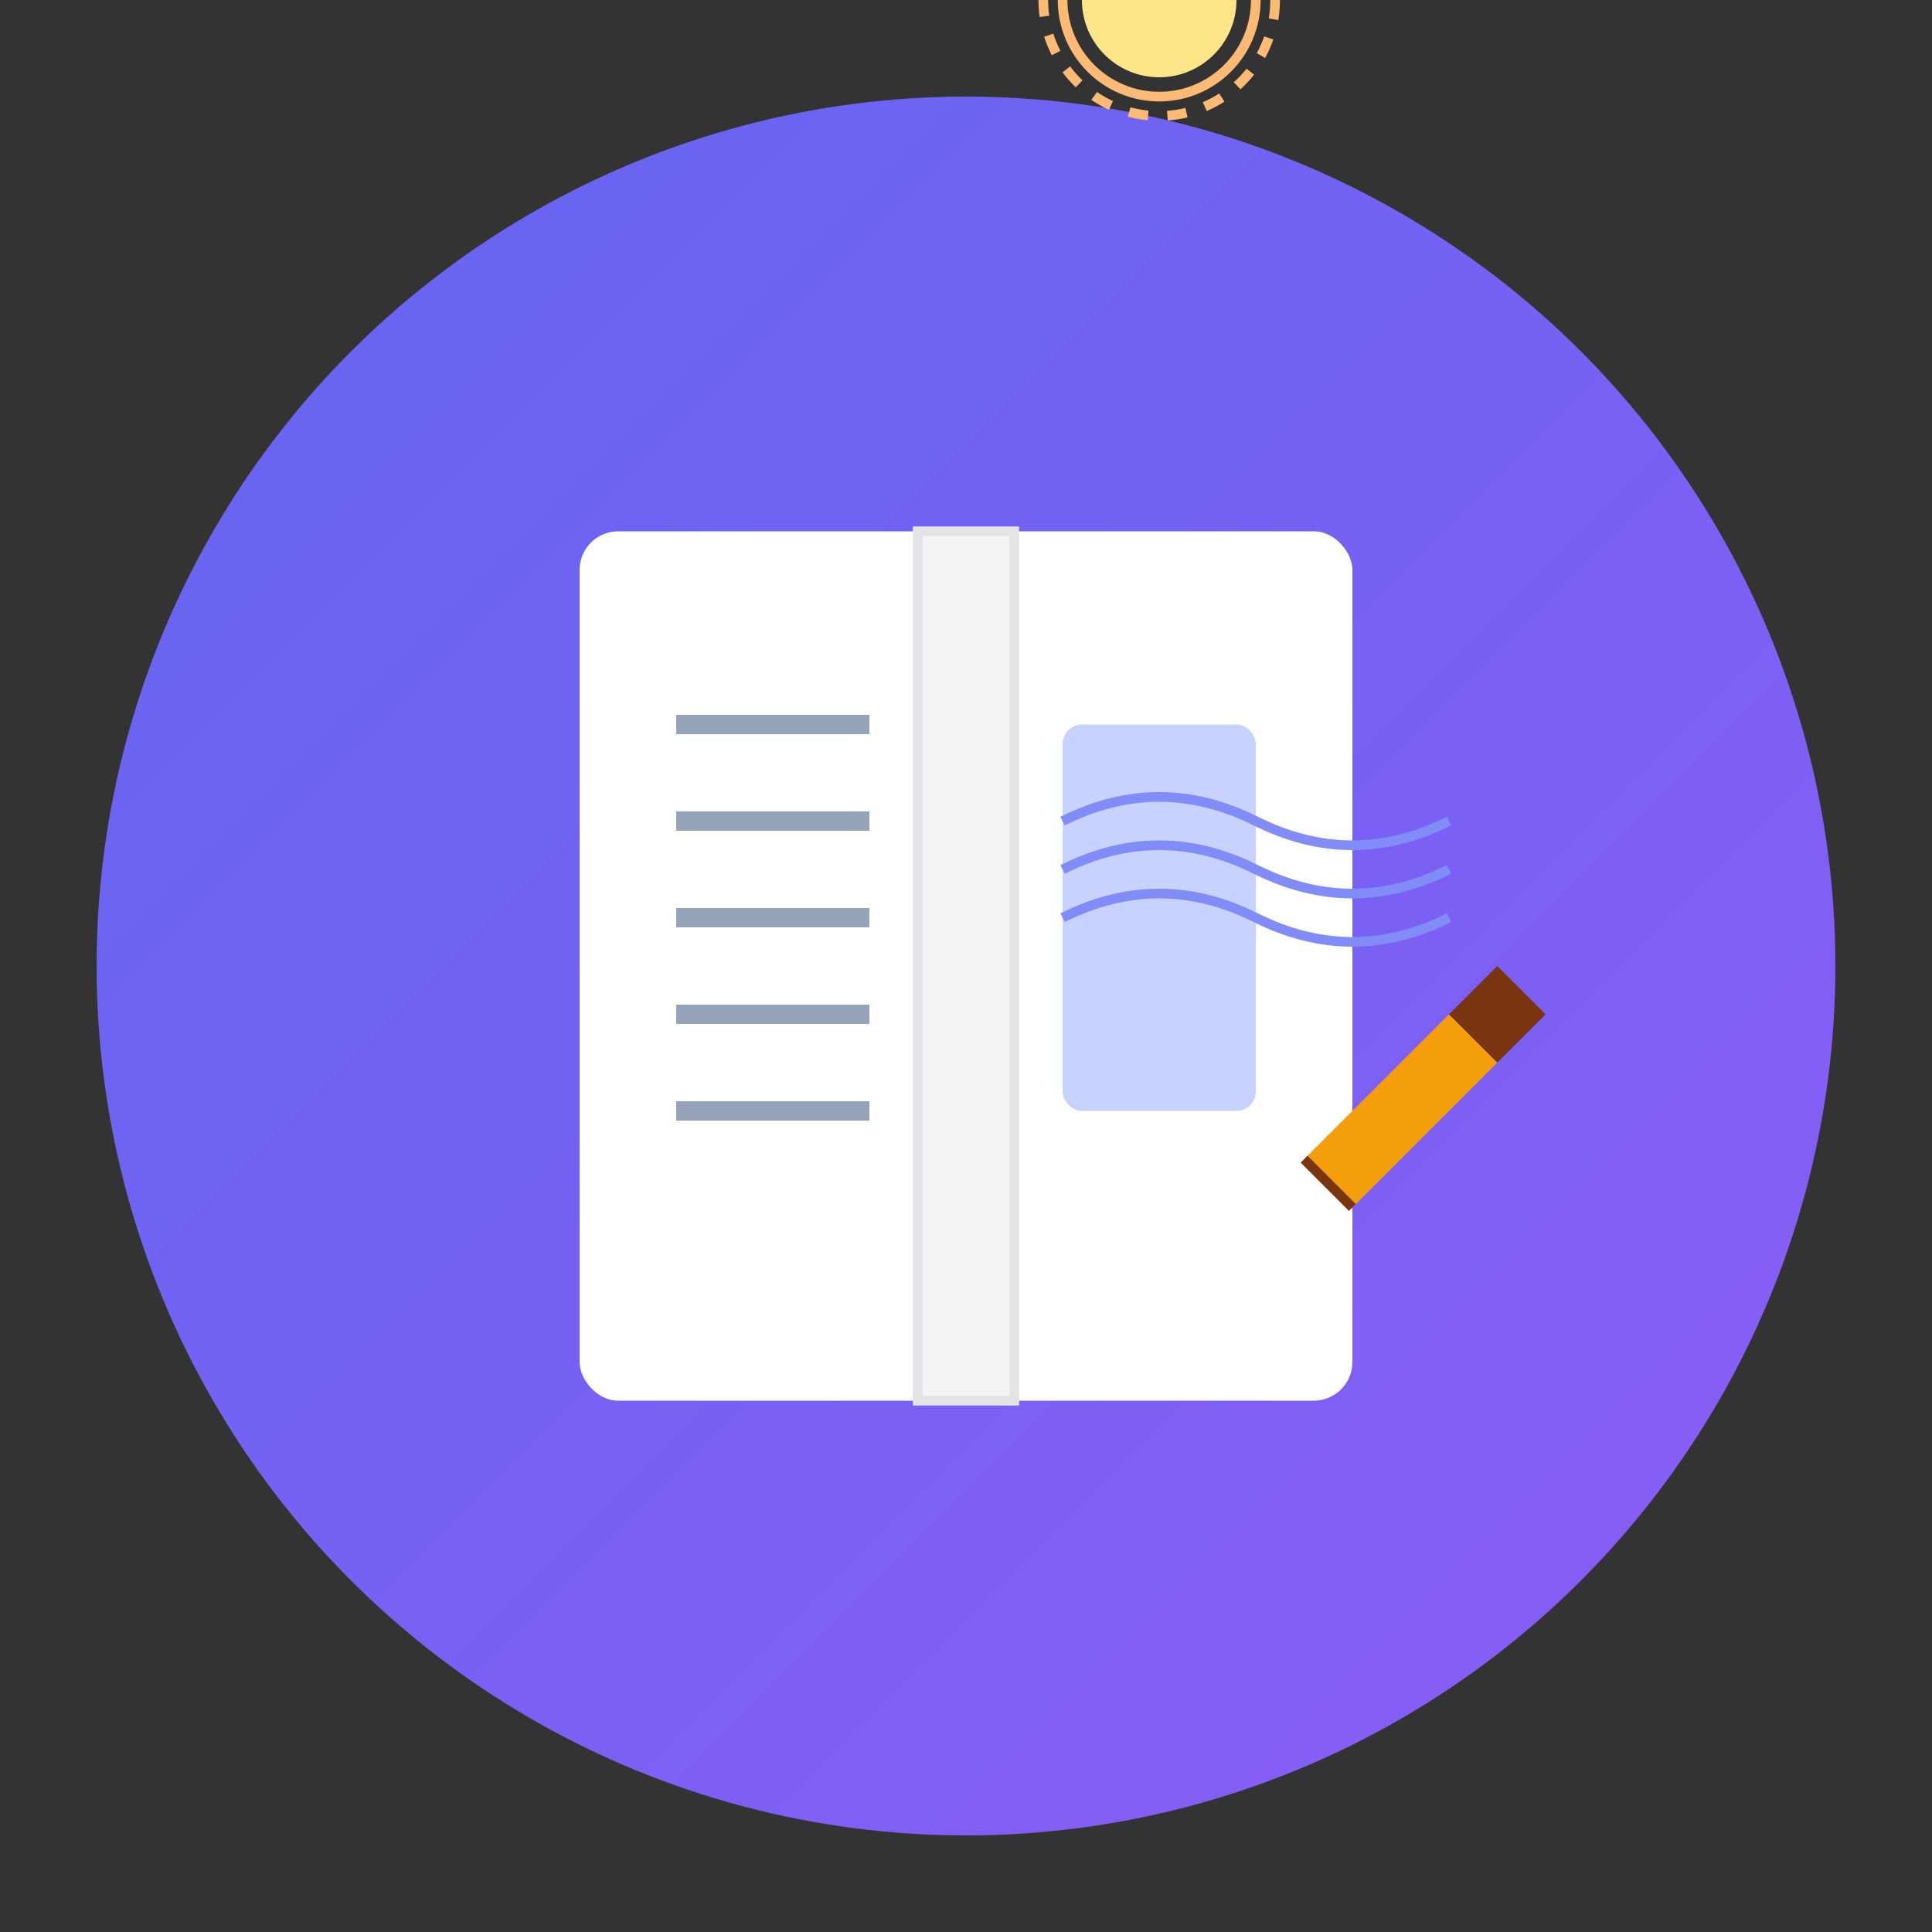 <?xml version="1.0" encoding="UTF-8"?>
<svg viewBox="0 0 200 200" xmlns="http://www.w3.org/2000/svg">
  <rect x="0" y="0" width="200" height="200" fill="#333333" stroke="none"/>
  <!-- Background circle with gradient -->
  <defs>
    <linearGradient id="bgGradient" x1="0%" y1="0%" x2="100%" y2="100%">
      <stop offset="0%" stop-color="#6366f1" />
      <stop offset="100%" stop-color="#8b5cf6" />
    </linearGradient>
  </defs>
  
  <!-- Main circle -->
  <circle cx="100" cy="100" r="90" fill="url(#bgGradient)" />
  
  <!-- Journal/Book shape -->
  <rect x="60" y="55" width="80" height="90" rx="4" fill="white" />
  
  <!-- Journal binding -->
  <rect x="95" y="55" width="10" height="90" fill="#f4f4f5" stroke="#e4e4e7" stroke-width="1" />
  
  <!-- Journal lines -->
  <line x1="70" y1="75" x2="90" y2="75" stroke="#94a3b8" stroke-width="2" />
  <line x1="70" y1="85" x2="90" y2="85" stroke="#94a3b8" stroke-width="2" />
  <line x1="70" y1="95" x2="90" y2="95" stroke="#94a3b8" stroke-width="2" />
  <line x1="70" y1="105" x2="90" y2="105" stroke="#94a3b8" stroke-width="2" />
  <line x1="70" y1="115" x2="90" y2="115" stroke="#94a3b8" stroke-width="2" />
  
  <!-- Right page with reflection element (mirror/water surface) -->
  <rect x="110" y="75" width="20" height="40" fill="#c7d2fe" rx="2" />
  <path d="M110,85 Q120,80 130,85 T150,85" stroke="#818cf8" stroke-width="1" fill="none" />
  <path d="M110,90 Q120,85 130,90 T150,90" stroke="#818cf8" stroke-width="1" fill="none" />
  <path d="M110,95 Q120,90 130,95 T150,95" stroke="#818cf8" stroke-width="1" fill="none" />
  
  <!-- Sun/Moon element (for reflection theme) -->
  <circle cx="120" y="65" r="8" fill="#fde68a" />
  <circle cx="120" y="65" r="10" fill="none" stroke="#fdba74" stroke-width="1" />
  <circle cx="120" y="65" r="12" fill="none" stroke="#fdba74" stroke-width="1" stroke-dasharray="2,2" />
  
  <!-- Pen/pencil -->
  <path d="M135,120 L150,105 L155,110 L140,125 Z" fill="#f59e0b" />
  <line x1="140" y1="125" x2="135" y2="120" stroke="#78350f" stroke-width="1" />
  <path d="M150,105 L155,100 L160,105 L155,110 Z" fill="#78350f" />
</svg>